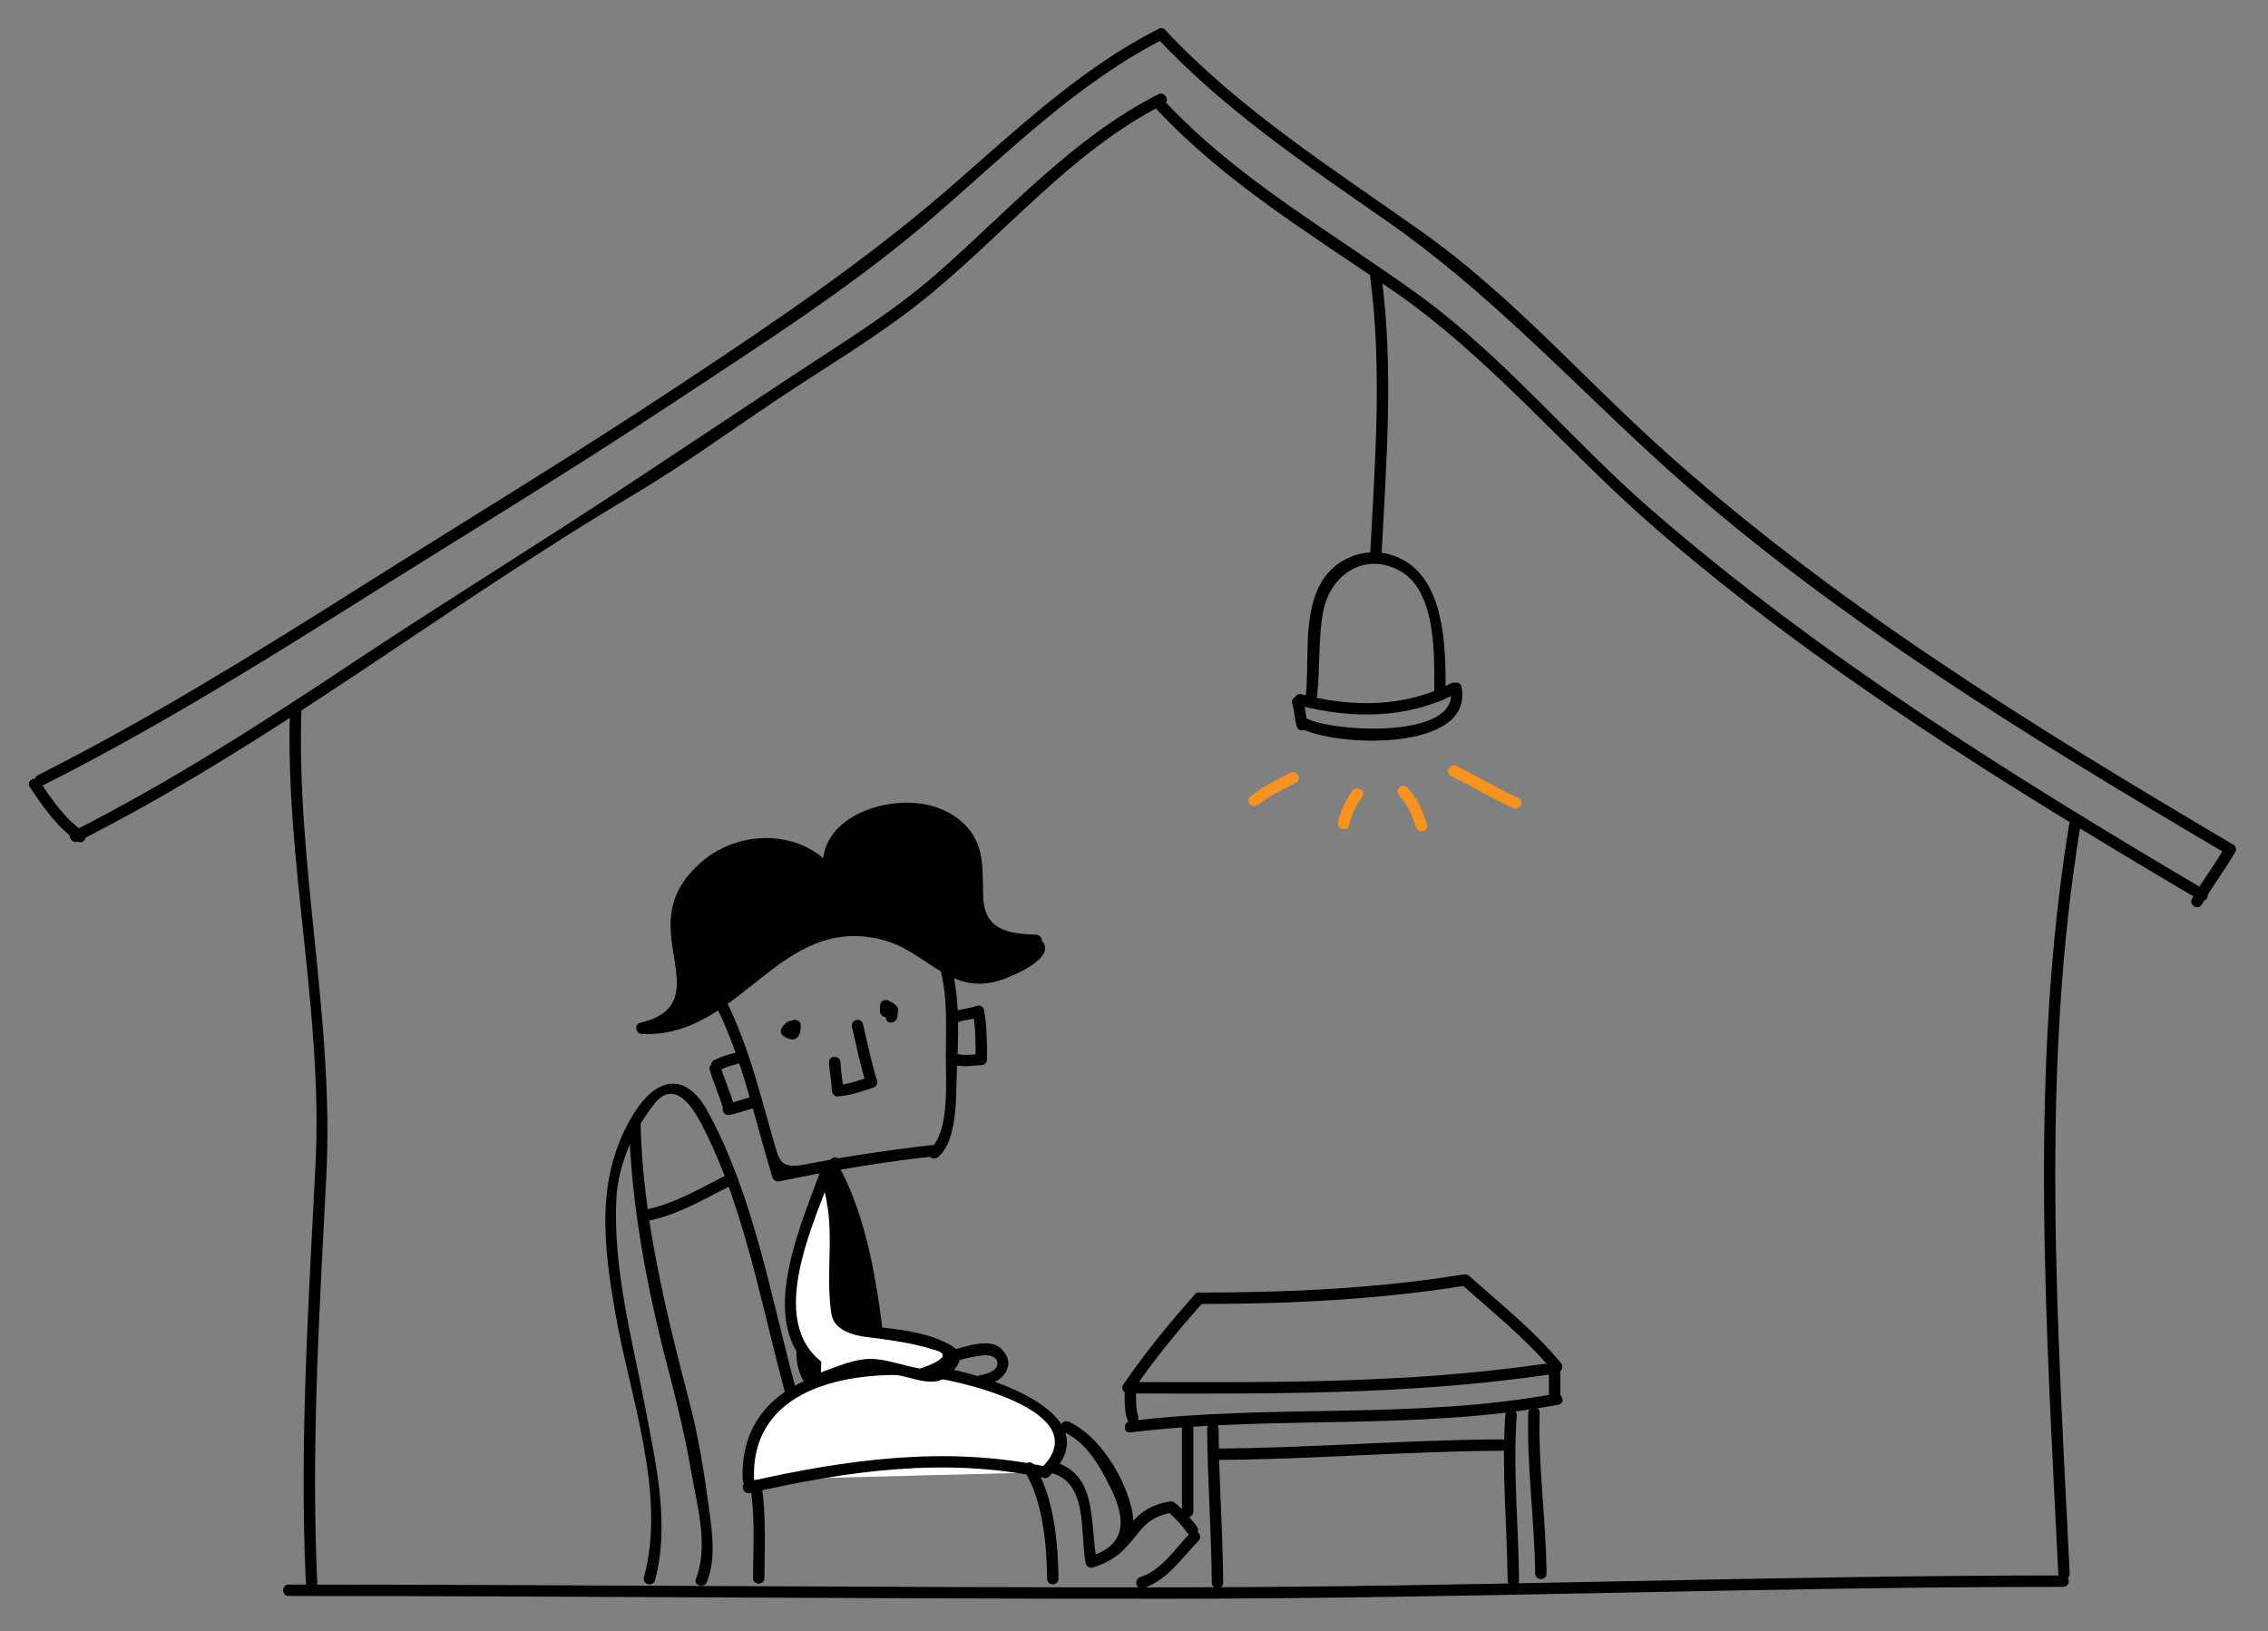 <?xml version="1.0" encoding="utf-8"?>
<!-- Generator: Adobe Illustrator 16.0.0, SVG Export Plug-In . SVG Version: 6.00 Build 0)  -->
<!DOCTYPE svg PUBLIC "-//W3C//DTD SVG 1.1//EN" "http://www.w3.org/Graphics/SVG/1.1/DTD/svg11.dtd">
<svg version="1.1" xmlns="http://www.w3.org/2000/svg" xmlns:xlink="http://www.w3.org/1999/xlink" x="0px" y="0px" width="298px"
	 height="214.334px" viewBox="0 0 298 214.334" enable-background="new 0 0 298 214.334" xml:space="preserve">
<rect x="0" y="0" width="298" height="214.334" fill="#808080" stroke="none"/>
<g id="_x31_0_x3000_特集一覧_x3000_category">
</g>
<g id="_x31_1_x3000_特集個別_x3000_">
</g>
<g id="_x31_2_x3000_サポート_x3000_suport">
</g>
<g id="_x31_3_x3000_住居エリア情報_area">
</g>
<g id="_x31_4_x3000_物件タイプ情報_x3000_style">
</g>
<g id="_x31_5_x3000_内覧_x30FB_入居フロー_x3000_step">
	<g>
		<path d="M109.756,153.974c2.384,4.22,11.526,33.75-1.194,29.147c-6.359-2.302-1.588-9.204-0.797-14.574
			c0.402-4.219-1.986-12.655,1.991-15.724"/>
		<g>
			<path d="M109.108,154.352c3.564,6.694,5.709,16.201,5.243,23.717c-0.123,1.997-0.776,4.479-3.097,4.779
				c-5.96,0.775-5.108-5.971-3.963-9.595c0.869-2.746,1.346-5.031,1.187-7.905c-0.216-3.922-1.335-8.943,1.808-11.994
				c0.695-0.675-0.366-1.734-1.061-1.061c-2.569,2.494-2.629,5.87-2.511,9.26c0.092,2.634,0.616,5.264,0.12,7.888
				c-0.438,2.308-1.392,4.524-1.966,6.803c-1.257,4.987,3.133,9.937,8.268,7.581c4.262-1.954,2.729-10.135,2.206-13.525
				c-0.852-5.535-2.282-11.715-4.939-16.703C109.948,152.741,108.654,153.499,109.108,154.352L109.108,154.352z"/>
		</g>
	</g>
	<g>
		<path d="M136.138,123.938c2.237,1.119-4.097,4.101-5.963,4.473c-6.336,1.491-9.318-4.845-15.281-5.963
			c-14.908-2.982-16.77,13.791-30.563,12.672c10.434-1.863,2.234-11.182,5.217-17.518c3.354-6.709,14.535-9.69,19.383-2.981
			c-1.865-7.827,12.67-10.809,17.145-5.964c5.966,6.337-2.982,14.909,10.063,14.909c-0.373,0.745-0.744,1.118-1.117,1.863"/>
		<g>
			<path d="M135.607,124.469c0.659,0.563-5.22,3.109-5.632,3.219c-3.941,1.053-7.188-1.975-10.175-3.955
				c-3.533-2.343-7.834-2.819-11.918-1.947c-9.414,2.01-12.91,13.063-23.552,12.585c0.066,0.491,0.133,0.982,0.199,1.474
				c5.316-1.229,6.481-4.367,5.721-9.473c-0.759-5.092-1.139-8.846,3.438-12.36c4.49-3.449,11.051-3.285,14.712,1.141
				c0.533,0.645,1.358-0.075,1.254-0.729c-0.887-5.532,5.659-7.291,9.901-7.359c5.584-0.089,8.107,3.997,8.136,9.097
				c0.033,6.04,2.265,7.979,8.446,8.157c-0.216-0.376-0.432-0.752-0.647-1.129c-0.372,0.621-0.745,1.242-1.117,1.863
				c-0.499,0.832,0.799,1.586,1.295,0.758c0.372-0.621,0.745-1.242,1.117-1.863c0.3-0.501-0.089-1.113-0.647-1.129
				c-3.913-0.113-6.845-0.736-6.955-5.078c-0.044-1.73,0.008-3.409-0.264-5.127c-0.543-3.434-3.141-5.734-6.325-6.669
				c-5.911-1.735-15.574,1.466-14.387,8.878c0.418-0.243,0.836-0.486,1.254-0.729c-4.365-5.277-12.648-5.124-17.605-0.549
				c-2.438,2.25-3.709,4.596-3.751,7.934c-0.067,5.325,3.579,11.177-3.973,12.921c-0.854,0.197-0.62,1.437,0.199,1.474
				c13.028,0.585,17.963-15.86,31.598-12.384c6.02,1.535,8.932,7.642,15.828,5.213c1.472-0.518,7.555-3.033,4.911-5.291
				C135.937,122.783,134.871,123.84,135.607,124.469L135.607,124.469z"/>
		</g>
	</g>
	<g>
		<g>
			<path d="M92.629,129.535c4.603,7.721,6.242,16.676,8.867,25.166c0.127,0.41,0.513,0.608,0.923,0.523
				c6.849-1.415,13.721-2.559,20.674-3.327c0.95-0.104,0.961-1.606,0-1.5c-3.875,0.429-7.728,0.955-11.575,1.579
				c-1.896,0.307-3.781,0.667-5.666,1.025c-3.31,0.629-3.408-0.274-4.238-3.188c-2.054-7.211-3.815-14.537-7.689-21.035
				C93.43,127.949,92.132,128.703,92.629,129.535L92.629,129.535z"/>
		</g>
	</g>
	<g>
		<g>
			<path d="M123.488,127.12c1.026,3.636,0.814,7.819,0.787,11.559c-0.023,3.121,0.578,10.052-2.086,12.312
				c-0.739,0.627,0.328,1.682,1.061,1.061c2.647-2.245,2.329-8.104,2.469-11.176c0.206-4.525,0.462-9.735-0.783-14.153
				C124.673,125.792,123.226,126.188,123.488,127.12L123.488,127.12z"/>
		</g>
	</g>
	<g>
		<g>
			<path d="M111.934,134.947c0.607,2.489,1.079,5.012,1.863,7.454c0.175-0.308,0.35-0.615,0.524-0.923
				c-1.373,0.457-2.817,1.015-4.273,1.092c0.25,0.25,0.5,0.5,0.75,0.75c-0.042-1.254-0.318-2.477-0.372-3.728
				c-0.041-0.964-1.541-0.968-1.5,0c0.054,1.251,0.33,2.474,0.372,3.728c0.013,0.392,0.331,0.772,0.75,0.75
				c1.605-0.086,3.159-0.642,4.672-1.145c0.375-0.125,0.654-0.519,0.524-0.923c-0.785-2.442-1.257-4.966-1.863-7.454
				C113.151,133.609,111.705,134.008,111.934,134.947L111.934,134.947z"/>
		</g>
	</g>
	<g>
		<g>
			<path d="M125.782,134.354c0.957-0.396,2.026-0.35,2.982-0.746c-0.308-0.175-0.615-0.35-0.923-0.524
				c0.37,2.021,0.344,4.089,0.345,6.137c0.25-0.25,0.5-0.5,0.75-0.75c-1.063,0.044-2.1,0.304-3.154,0.026
				c-0.937-0.245-1.334,1.201-0.398,1.447c1.201,0.314,2.339,0.076,3.553,0.026c0.408-0.017,0.75-0.328,0.75-0.75
				c-0.001-2.188-0.004-4.376-0.397-6.535c-0.067-0.367-0.567-0.671-0.923-0.524c-0.957,0.397-2.025,0.351-2.982,0.746
				C124.503,133.271,124.889,134.723,125.782,134.354L125.782,134.354z"/>
		</g>
	</g>
	<g>
		<g>
			<path d="M102.962,135.493c-0.007,0.162,0.04-0.177,0.004-0.048c0.041-0.145,0.148-0.295,0.309-0.377
				c0.376,0.216,0.752,0.432,1.129,0.647c0.019,0.276-0.161,0.456-0.054,0.28c0.001-0.002,0.105-0.146,0.051-0.077
				c0.18-0.228,0.386-0.435,0.589-0.641c-0.427-0.177-0.854-0.354-1.28-0.53c-0.001,0.097-0.007,0.193-0.014,0.29
				c-0.017,0.226,0.021-0.076-0.024,0.162c-0.065,0.349-0.092-0.006,0.213-0.058c0.192,0.025,0.385,0.051,0.578,0.076
				c-0.248-0.125-0.496-0.249-0.744-0.373c0.089,0.342,0.179,0.684,0.269,1.025c0.03-0.053,0.086-0.177,0.145-0.222
				c0.323-0.247-0.406,0.659-0.668-0.497c0-0.133,0-0.267,0-0.399c0.03-0.054,0.06-0.108,0.09-0.163
				c-0.638,0.722,0.419,1.787,1.061,1.061c0.452-0.512,0.419-1.258-0.303-1.495c-0.667-0.22-1.331,0.449-1.619,0.96
				c-0.191,0.338-0.101,0.84,0.269,1.025c0.516,0.259,1.035,0.646,1.613,0.335c0.563-0.303,0.632-1.167,0.636-1.728
				c0.004-0.653-0.821-0.995-1.28-0.53c-0.338,0.342-1.063,0.938-1.025,1.498c0.039,0.582,0.603,0.916,1.128,0.647
				c0.315-0.16,0.418-0.549,0.431-0.87C104.501,134.525,103.001,134.529,102.962,135.493L102.962,135.493z"/>
		</g>
	</g>
	<g>
		<g>
			<path d="M117.128,132.134c-0.104,0-0.21,0-0.314-0.001c-0.044-0.002-0.088-0.002-0.132-0.004
				c-0.28-0.035-0.175,0.062,0.316,0.289c0.025,0.193,0.051,0.386,0.075,0.578c-0.163,0.424-0.283,0.344,0.063,0.163
				c-0.127,0.034-0.253,0.068-0.379,0.103c-0.15-0.012-0.334-0.405-0.276-0.188c-0.039-0.148-0.031,0.234-0.006,0.066
				c-0.015,0.098-0.039,0.195-0.07,0.29c0.482,0,0.965,0,1.447,0c-0.028-0.192-0.122-0.367-0.233-0.523
				c-0.061-0.08-0.122-0.159-0.185-0.238c-0.21-0.269,0.16-0.019-0.146,0.373c0.579-0.74-0.354-1.762-1.061-1.061
				c-0.048,0.049-0.098,0.097-0.147,0.144c0.063-0.038,0.067-0.044,0.013-0.018c0.127-0.034,0.253-0.068,0.379-0.103
				c-0.01-0.001-0.02-0.002-0.028-0.003c0.177,0.074,0.354,0.146,0.53,0.221c0.092,0.092,0.147,0.197,0.166,0.317
				c-0.01-0.133-0.005-0.269-0.005-0.401c-0.376,0.216-0.752,0.432-1.129,0.647c0.183,0.093,0.362,0.188,0.538,0.294
				c0.201,0.121,0.024,0.109-0.021-0.14c0-0.134,0-0.267,0-0.399c0.073-0.215,0.205-0.355,0.396-0.423
				c-0.168,0.054,0.173-0.011-0.045,0.007c-0.162,0.012-0.326,0.009-0.488,0.009c-0.967,0.001-0.968,1.501,0,1.5
				c0.563,0,1.144,0.018,1.503-0.487c0.549-0.773-0.608-1.393-1.124-1.655c-0.498-0.254-1.13,0.054-1.129,0.647
				c0,0.456-0.023,0.996,0.43,1.262c0.472,0.275,0.896-0.033,1.224-0.358c-0.354-0.354-0.707-0.707-1.061-1.061
				c-0.265,0.339-0.381,0.646-0.274,1.073c0.074,0.296,0.415,0.516,0.452,0.774c0.114,0.79,1.24,0.638,1.447,0
				c0.252-0.777,0.126-1.804-0.796-2.033c-0.586-0.146-1.455,0.341-1.455,1.001c0,0.833,0.932,0.836,1.527,0.837
				C118.096,133.635,118.095,132.135,117.128,132.134L117.128,132.134z"/>
		</g>
	</g>
	<g>
		<g>
			<path d="M94.604,140.589c0.873-0.422,1.807-0.663,2.744-0.899c0.938-0.234,0.54-1.682-0.398-1.445
				c-1.068,0.268-2.108,0.568-3.104,1.05C92.977,139.715,93.737,141.008,94.604,140.589L94.604,140.589z"/>
		</g>
	</g>
	<g>
		<g>
			<path d="M93.258,140.628c0.491,1.652,1.213,3.222,1.706,4.872c0.276,0.925,1.725,0.53,1.447-0.398
				c-0.493-1.651-1.216-3.221-1.706-4.872C94.43,139.305,92.982,139.698,93.258,140.628L93.258,140.628z"/>
		</g>
	</g>
	<g>
		<g>
			<path d="M95.887,146.512c1.16-0.248,2.265-0.675,3.409-0.975c0.935-0.246,0.538-1.692-0.398-1.447
				c-1.145,0.301-2.25,0.728-3.409,0.975C94.542,145.267,94.943,146.713,95.887,146.512L95.887,146.512z"/>
		</g>
	</g>
	<g>
		<g>
			<path d="M152.187,12.389c-11.14,5.67-19.647,15.228-28.905,23.395c-5.941,5.242-12.749,9.347-19.338,13.712
				c-7.209,4.776-14.418,9.552-21.628,14.328c-11.692,7.745-23.673,15.09-35.363,22.86c-12.133,8.065-24.398,15.992-37.414,22.573
				c-0.863,0.437-0.104,1.73,0.758,1.295c25.579-12.933,48.179-30.847,72.777-45.434c6.835-4.054,13.337-8.836,19.964-13.226
				c5.895-3.906,12.045-7.58,17.608-11.948c10.919-8.571,19.752-19.875,32.299-26.261C153.807,13.245,153.047,11.951,152.187,12.389
				L152.187,12.389z"/>
		</g>
	</g>
	<g>
		<g>
			<path d="M152.187,3.816c-10.034,5.065-18.541,13.121-26.941,20.449c-11.392,9.938-23.574,18.11-36.169,26.454
				c-13.819,9.155-27.985,17.736-42.005,26.585C33.335,85.974,19.512,94.53,4.996,101.85c-0.863,0.436-0.104,1.729,0.758,1.295
				c13.951-7.035,27.257-15.219,40.472-23.535c13.999-8.809,28.157-17.358,41.944-26.492c11.943-7.913,23.908-15.453,34.752-24.843
				c9.447-8.18,18.768-17.482,30.022-23.163C153.808,4.676,153.048,3.382,152.187,3.816L152.187,3.816z"/>
		</g>
	</g>
	<g>
		<g>
			<path d="M152.035,14.424c9.015,9.613,20.227,16.375,31.003,23.783c12.654,8.699,22.631,20.926,34.181,30.969
				c21.775,18.933,47.016,34.467,71.792,49.092c0.835,0.493,1.59-0.804,0.758-1.295C264.555,102.09,239.1,86.218,216.95,66.959
				c-10.374-9.02-19.281-20.018-30.423-28.121c-11.389-8.282-23.704-15.102-33.432-25.475
				C152.433,12.656,151.374,13.719,152.035,14.424L152.035,14.424z"/>
		</g>
	</g>
	<g>
		<g>
			<path d="M152.035,4.994c8.819,9.432,19.649,16.72,30.191,24.062c12.799,8.914,23.243,20.065,34.662,30.596
				c22.446,20.697,49.573,37.158,75.762,52.614c0.835,0.493,1.59-0.804,0.758-1.295c-26.159-15.438-52.88-31.916-75.458-52.38
				c-10.392-9.418-19.679-20.041-31.17-28.173c-11.645-8.24-23.88-16-33.685-26.484C152.434,3.226,151.375,4.289,152.035,4.994
				L152.035,4.994z"/>
		</g>
	</g>
	<g>
		<g>
			<path d="M3.914,103.424c1.78,2.668,3.601,5.274,6.269,7.128c0.797,0.554,1.546-0.747,0.758-1.295
				c-2.445-1.698-4.103-4.149-5.731-6.589C4.675,101.867,3.375,102.617,3.914,103.424L3.914,103.424z"/>
		</g>
	</g>
	<g>
		<g>
			<path d="M289.31,118.855c1.356-2.352,3.012-4.508,4.367-6.859c0.484-0.839-0.813-1.594-1.295-0.756
				c-1.355,2.351-3.011,4.507-4.367,6.857C287.53,118.938,288.826,119.692,289.31,118.855L289.31,118.855z"/>
		</g>
	</g>
	<g>
		<g>
			<path d="M38.103,93.188c-0.68,20.043,4.362,39.769,3.352,59.818c-0.921,18.292-2.112,36.646-1.271,54.963
				c0.044,0.963,1.544,0.968,1.5,0c-0.816-17.799,0.281-35.639,1.192-53.412c1.057-20.59-3.97-40.804-3.272-61.369
				C39.636,92.221,38.136,92.224,38.103,93.188L38.103,93.188z"/>
		</g>
	</g>
	<g>
		<g>
			<path d="M37.933,209.72c38.697,0.007,77.395,0.395,116.092,0.364c39.038-0.03,78.056-1.562,117.081-1.562
				c0.968,0,0.968-1.5,0-1.5c-38.388,0-76.77,1.499-115.168,1.56c-39.336,0.061-78.67-0.355-118.005-0.362
				C36.965,208.22,36.965,209.72,37.933,209.72L37.933,209.72z"/>
		</g>
	</g>
	<g>
		<g>
			<path d="M271.926,107.991c-5.367,32.556-3.075,66.002-1.481,98.781c0.047,0.963,1.547,0.968,1.5,0
				c-1.587-32.632-3.915-65.973,1.429-98.383C273.528,107.443,272.083,107.038,271.926,107.991L271.926,107.991z"/>
		</g>
	</g>
	<g>
		<g>
			<path d="M86.055,207.663c1.979-7.218,0.148-15.237-1.212-22.407c-1.729-9.111-4.32-18.418-3.857-27.763
				c0.217-4.361,2.231-8.935,4.907-12.35c2.853-3.64,5.291,0.593,6.599,3.185c5.381,10.654,7.582,23.399,10.702,34.829
				c0.255,0.933,1.702,0.536,1.447-0.398c-3.299-12.081-5.584-25.666-11.677-36.751c-2.917-5.309-6.799-4.376-9.704,0.34
				c-5.097,8.271-3.976,17.217-2.382,26.359c1.878,10.773,6.723,23.646,3.729,34.558C84.352,208.199,85.799,208.595,86.055,207.663
				L86.055,207.663z"/>
		</g>
	</g>
	<g>
		<path fill="#FFFFFF" d="M98.331,194.464c-1.648-24.766,52-13,39-1"/>
		<g>
			<path d="M99.081,194.464c-0.511-12.046,12.315-14.409,21.831-13.657c4.449,0.352,23.586,4.594,15.889,12.127
				c-0.692,0.678,0.369,1.737,1.061,1.061c8.755-8.569-9.621-13.744-15.185-14.493c-10.688-1.439-25.67,1.404-25.096,14.963
				C97.622,195.428,99.122,195.432,99.081,194.464L99.081,194.464z"/>
		</g>
	</g>
	<g>
		<g>
			<path d="M98.53,196.188c12.774-2.898,25.629-4.76,38.602-2c0.943,0.2,1.345-1.246,0.398-1.447
				c-13.235-2.814-26.362-0.957-39.398,2C97.188,194.955,97.589,196.4,98.53,196.188L98.53,196.188z"/>
		</g>
	</g>
	<g>
		<g>
			<path d="M134.608,193.281c2.436,3.999,2.916,9.604,2.973,14.183c0.012,0.967,1.512,0.968,1.5,0
				c-0.06-4.857-0.601-10.709-3.178-14.94C135.401,191.699,134.104,192.452,134.608,193.281L134.608,193.281z"/>
		</g>
	</g>
	<g>
		<g>
			<path d="M138.37,193.625c4.677,1.47,3.492,8.026,4.299,11.832c0.083,0.391,0.55,0.64,0.923,0.523
				c3.762-1.164,6.032-3.555,5.126-7.627c-0.938-4.218-4.249-9.687-8.261-11.523c-0.873-0.399-1.636,0.893-0.758,1.295
				c3.118,1.428,4.863,4.596,6.303,7.555c1.939,3.986,2.036,7.355-2.809,8.855c0.308,0.174,0.615,0.349,0.923,0.523
				c-0.961-4.53,0.227-11.128-5.348-12.879C137.844,191.889,137.45,193.337,138.37,193.625L138.37,193.625z"/>
		</g>
	</g>
	<g>
		<g>
			<path d="M146.937,204.281c1.121-0.935,1.978-2.057,2.893-3.182c1.149-1.412,2.521-2.072,4.309-2.352
				c0.954-0.148,0.547-1.594-0.398-1.445c-1.678,0.262-3.11,0.85-4.34,2.034c-1.271,1.224-2.152,2.74-3.523,3.884
				C145.132,203.841,146.199,204.896,146.937,204.281L146.937,204.281z"/>
		</g>
	</g>
	<g>
		<g>
			<path d="M153.711,198.856c0.809,0.809,1.645,1.614,2.294,2.562c0.544,0.791,1.844,0.043,1.295-0.758
				c-0.725-1.055-1.626-1.962-2.528-2.864C154.087,197.111,153.026,198.172,153.711,198.856L153.711,198.856z"/>
		</g>
	</g>
	<g>
		<g>
			<path d="M156.423,201.412c-2.033,2.08-3.712,4.869-6.601,5.834c-0.913,0.306-0.521,1.754,0.398,1.447
				c3.208-1.072,5.003-3.909,7.263-6.221C158.16,201.781,157.1,200.72,156.423,201.412L156.423,201.412z"/>
		</g>
	</g>
	<g>
		<path fill="#FFFFFF" d="M108.436,154.329c-2.712,7.534-9.343,22.301,1.206,26.52"/>
		<g>
			<path d="M107.712,154.13c-2.982,8.167-9.373,22.326,1.551,27.366c0.872,0.402,1.635-0.891,0.758-1.295
				c-10.064-4.643-3.605-18.16-0.861-25.673C109.491,153.617,108.041,153.229,107.712,154.13L107.712,154.13z"/>
		</g>
	</g>
	<g>
		<path fill="#FFFFFF" d="M108.737,155.233c1.506,3.918,1.506,8.137,1.205,12.355c-0.301,5.726-0.603,6.931,5.424,7.534
			c2.11,0.301,14.766,1.808,8.137,5.424c-1.504,0.904-6.328-1.205-8.438-1.205c-2.713,0-4.521,0.904-7.232,1.808"/>
		<g>
			<path d="M108.014,155.433c1.918,5.843,0.345,11.354,1.218,17.179c0.34,2.262,2.984,2.889,4.854,3.109
				c1.684,0.2,3.354,0.441,5.022,0.746c0.876,0.16,1.736,0.375,2.597,0.601c0.27,0.083,0.539,0.165,0.809,0.247
				c2.237,0.507,1.709,1.349-1.585,2.525c-1.983-0.314-3.853-1.051-5.862-1.248c-2.493-0.244-5.158,1.041-7.432,1.834
				c-0.907,0.316-0.518,1.767,0.398,1.447c4.038-1.409,7.079-1.952,11.279-0.866c1.247,0.322,3.32,0.959,4.57,0.188
				c1.529-0.944,3.522-2.945,1.152-4.355c-2.83-1.684-6.449-2.085-9.668-2.466c-4.629-0.548-4.894-2.689-4.674-6.784
				c0.234-4.372,0.142-8.368-1.231-12.555C109.16,154.119,107.712,154.511,108.014,155.433L108.014,155.433z"/>
		</g>
	</g>
	<g>
		<g>
			<path d="M125.511,178.859c1.293-0.326,2.596-0.682,3.931-0.771c0.695-0.047,1.745,0.3,1.607,1.229
				c-0.137,0.921-1.587,1.281-2.32,1.411c-0.951,0.168-0.547,1.613,0.398,1.445c2.477-0.438,4.65-2.7,2.451-4.913
				c-1.525-1.533-4.699-0.293-6.466,0.151C124.175,177.648,124.572,179.095,125.511,178.859L125.511,178.859z"/>
		</g>
	</g>
	<g>
		<g>
			<path d="M180.01,36.2c1.648,12.342,0.632,24.691,0,37.066c-0.05,0.968,1.451,0.962,1.5,0c0.632-12.375,1.648-24.725,0-37.066
				C181.384,35.256,179.882,35.244,180.01,36.2L180.01,36.2z"/>
		</g>
	</g>
	<g>
		<g>
			<path d="M189.948,91.348c0.006-6.146,0.118-16.225-7.166-18.438c-3.783-1.15-7.807,0.713-9.474,4.159
				c-2.098,4.34-1.247,9.639-1.736,14.279c-0.102,0.962,1.399,0.951,1.5,0c0.381-3.617,0.126-7.253,0.758-10.852
				c0.838-4.775,5.235-8.013,9.938-5.584c5.116,2.644,4.684,11.608,4.68,16.436C188.447,92.314,189.947,92.314,189.948,91.348
				L189.948,91.348z"/>
		</g>
	</g>
	<g>
		<g>
			<path d="M170.616,92.674c6.896,1.822,14.357,1.829,20.769-1.583c0.854-0.454,0.096-1.749-0.758-1.295
				c-6.053,3.222-13.114,3.148-19.612,1.431C170.078,90.979,169.682,92.427,170.616,92.674L170.616,92.674z"/>
		</g>
	</g>
	<g>
		<g>
			<path d="M190.584,90.643c1.291,6.563-15.743,5.584-19.089,3.674c-0.842-0.48-1.597,0.815-0.758,1.295
				c4.47,2.553,22.998,3.302,21.294-5.367C191.845,89.295,190.398,89.698,190.584,90.643L190.584,90.643z"/>
		</g>
	</g>
	<g>
		<g>
			<path d="M169.789,92.45c0.304,0.984,0.302,2.029,0.604,3.014c0.283,0.922,1.731,0.528,1.447-0.398
				c-0.303-0.984-0.301-2.03-0.604-3.014C170.951,91.131,169.504,91.523,169.789,92.45L169.789,92.45z"/>
		</g>
	</g>
	<g>
		<g>
			<path fill="#F7931E" d="M169.532,101.549c-1.84,0.92-3.644,1.861-5.271,3.13c-0.763,0.594,0.308,1.647,1.061,1.061
				c1.518-1.183,3.255-2.038,4.969-2.896C171.155,102.411,170.396,101.117,169.532,101.549L169.532,101.549z"/>
		</g>
	</g>
	<g>
		<g>
			<path fill="#F7931E" d="M177.701,103.928c-0.91,1.238-1.561,2.588-1.884,4.096c-0.202,0.943,1.244,1.344,1.447,0.398
				c0.299-1.393,0.891-2.593,1.731-3.738C179.57,103.903,178.268,103.156,177.701,103.928L177.701,103.928z"/>
		</g>
	</g>
	<g>
		<g>
			<path fill="#F7931E" d="M183.846,104.534c1.132,1.178,1.705,2.665,2.217,4.189c0.307,0.912,1.756,0.521,1.447-0.398
				c-0.596-1.773-1.288-3.483-2.604-4.852C184.234,102.775,183.176,103.837,183.846,104.534L183.846,104.534z"/>
		</g>
	</g>
	<g>
		<g>
			<path fill="#F7931E" d="M190.627,101.939c2.727,1.381,5.351,2.954,8.136,4.219c0.874,0.396,1.637-0.896,0.758-1.295
				c-2.785-1.265-5.41-2.838-8.136-4.219C190.523,100.208,189.765,101.502,190.627,101.939L190.627,101.939z"/>
		</g>
	</g>
	<g>
		<g>
			<path d="M157.025,170.072c-3.385,3.779-6.591,7.717-9.459,11.904c-0.329,0.48,0.11,1.128,0.647,1.129
				c18.439,0.045,36.729,0.218,55.045-2.438c0.954-0.139,0.547-1.584-0.398-1.447c-18.178,2.636-36.348,2.43-54.646,2.385
				c0.216,0.376,0.432,0.752,0.647,1.129c2.796-4.084,5.925-7.917,9.225-11.602C158.729,170.415,157.672,169.351,157.025,170.072
				L157.025,170.072z"/>
		</g>
	</g>
	<g>
		<g>
			<path d="M191.982,168.722c4.093,3.673,8.547,7.19,12.053,11.451c0.615,0.747,1.67-0.32,1.061-1.061
				c-3.506-4.261-7.96-7.778-12.053-11.451C192.325,167.018,191.261,168.074,191.982,168.722L191.982,168.722z"/>
		</g>
	</g>
	<g>
		<g>
			<path d="M203.515,180.547c0,1.005,0,2.009,0,3.014c0,0.967,1.5,0.967,1.5,0c0-1.005,0-2.009,0-3.014
				C205.015,179.58,203.515,179.58,203.515,180.547L203.515,180.547z"/>
		</g>
	</g>
	<g>
		<g>
			<path d="M147.766,183.259c0,1.075,0.01,2.177,0.327,3.213c0.283,0.923,1.73,0.528,1.447-0.398
				c-0.28-0.913-0.274-1.868-0.274-2.814C149.266,182.291,147.766,182.291,147.766,183.259L147.766,183.259z"/>
		</g>
	</g>
	<g>
		<g>
			<path d="M148.516,188.228c18.694-2.288,37.666-0.191,56.249-3.642c0.95-0.177,0.547-1.622-0.398-1.447
				c-18.448,3.426-37.291,1.317-55.851,3.589C147.568,186.844,147.557,188.345,148.516,188.228L148.516,188.228z"/>
		</g>
	</g>
	<g>
		<g>
			<path d="M197.791,185.972c-0.519,7.236,0.237,14.459,0.3,21.697c0.009,0.967,1.509,0.968,1.5,0
				c-0.063-7.238-0.818-14.461-0.3-21.697C199.36,185.006,197.859,185.013,197.791,185.972L197.791,185.972z"/>
		</g>
	</g>
	<g>
		<g>
			<path d="M200.802,185.67c-0.2,7.053,0.824,14.049,0.907,21.095c0.012,0.967,1.512,0.968,1.5,0
				c-0.083-7.046-1.107-14.042-0.907-21.095C202.329,184.702,200.829,184.705,200.802,185.67L200.802,185.67z"/>
		</g>
	</g>
	<g>
		<g>
			<path d="M155.298,186.875c0,3.918,0,7.835,0,11.753c0,0.968,1.5,0.968,1.5,0c0-3.918,0-7.835,0-11.753
				C156.798,185.908,155.298,185.908,155.298,186.875L155.298,186.875z"/>
		</g>
	</g>
	<g>
		<g>
			<path d="M158.614,187.779c0.04,6.735,0.56,13.455,0.602,20.19c0.006,0.967,1.506,0.968,1.5,0
				c-0.042-6.735-0.562-13.455-0.602-20.19C160.108,186.813,158.608,186.812,158.614,187.779L158.614,187.779z"/>
		</g>
	</g>
	<g>
		<g>
			<path d="M157.556,171.353c11.813-0.015,23.481-0.551,35.156-2.438c0.953-0.153,0.547-1.599-0.398-1.445
				c-11.55,1.866-23.076,2.369-34.758,2.384C156.589,169.854,156.588,171.354,157.556,171.353L157.556,171.353z"/>
		</g>
	</g>
	<g>
		<g>
			<path d="M159.667,191.844c12.566-0.058,25.1-1.147,37.666-1.205c0.967-0.004,0.968-1.504,0-1.5
				c-12.566,0.058-25.1,1.147-37.666,1.205C158.7,190.348,158.699,191.848,159.667,191.844L159.667,191.844z"/>
		</g>
	</g>
	<g>
		<g>
			<path d="M82.674,147.7c0.21,10.535,2.408,21.882,5.075,32.05c1.217,4.642,2.309,9.15,3.121,13.885
				c0.751,4.376,2.249,9.525,0.573,13.835c-0.351,0.903,1.101,1.29,1.447,0.398c1.196-3.078,0.699-6.442,0.27-9.635
				c-0.625-4.655-1.369-9.39-2.558-13.933c-3.078-11.768-6.186-24.387-6.429-36.601C84.154,146.734,82.654,146.732,82.674,147.7
				L82.674,147.7z"/>
		</g>
	</g>
	<g>
		<g>
			<path d="M98.672,195.813c0.525,3.837,0.293,7.696,0.272,11.554c-0.005,0.968,1.495,0.967,1.5,0
				c0.021-4.001,0.219-7.975-0.325-11.952C99.988,194.46,98.543,194.868,98.672,195.813L98.672,195.813z"/>
		</g>
	</g>
	<g>
		<g>
			<path d="M84.827,160.477c4-0.715,7.452-2.781,11.029-4.596c0.862-0.438,0.104-1.731-0.758-1.295
				c-3.463,1.756-6.796,3.752-10.67,4.445C83.478,159.201,83.882,160.646,84.827,160.477L84.827,160.477z"/>
		</g>
	</g>
</g>
<g id="_x31_6_x3000_よくある質問_x3000_help">
</g>
<g id="_x31_7_x3000_便利なリンク集_x3000_link">
</g>
<g id="_x31_8_x3000_不動産オーナー様へ_x3000_owner">
</g>
<g id="mouse-over" display="none">
</g>
</svg>
